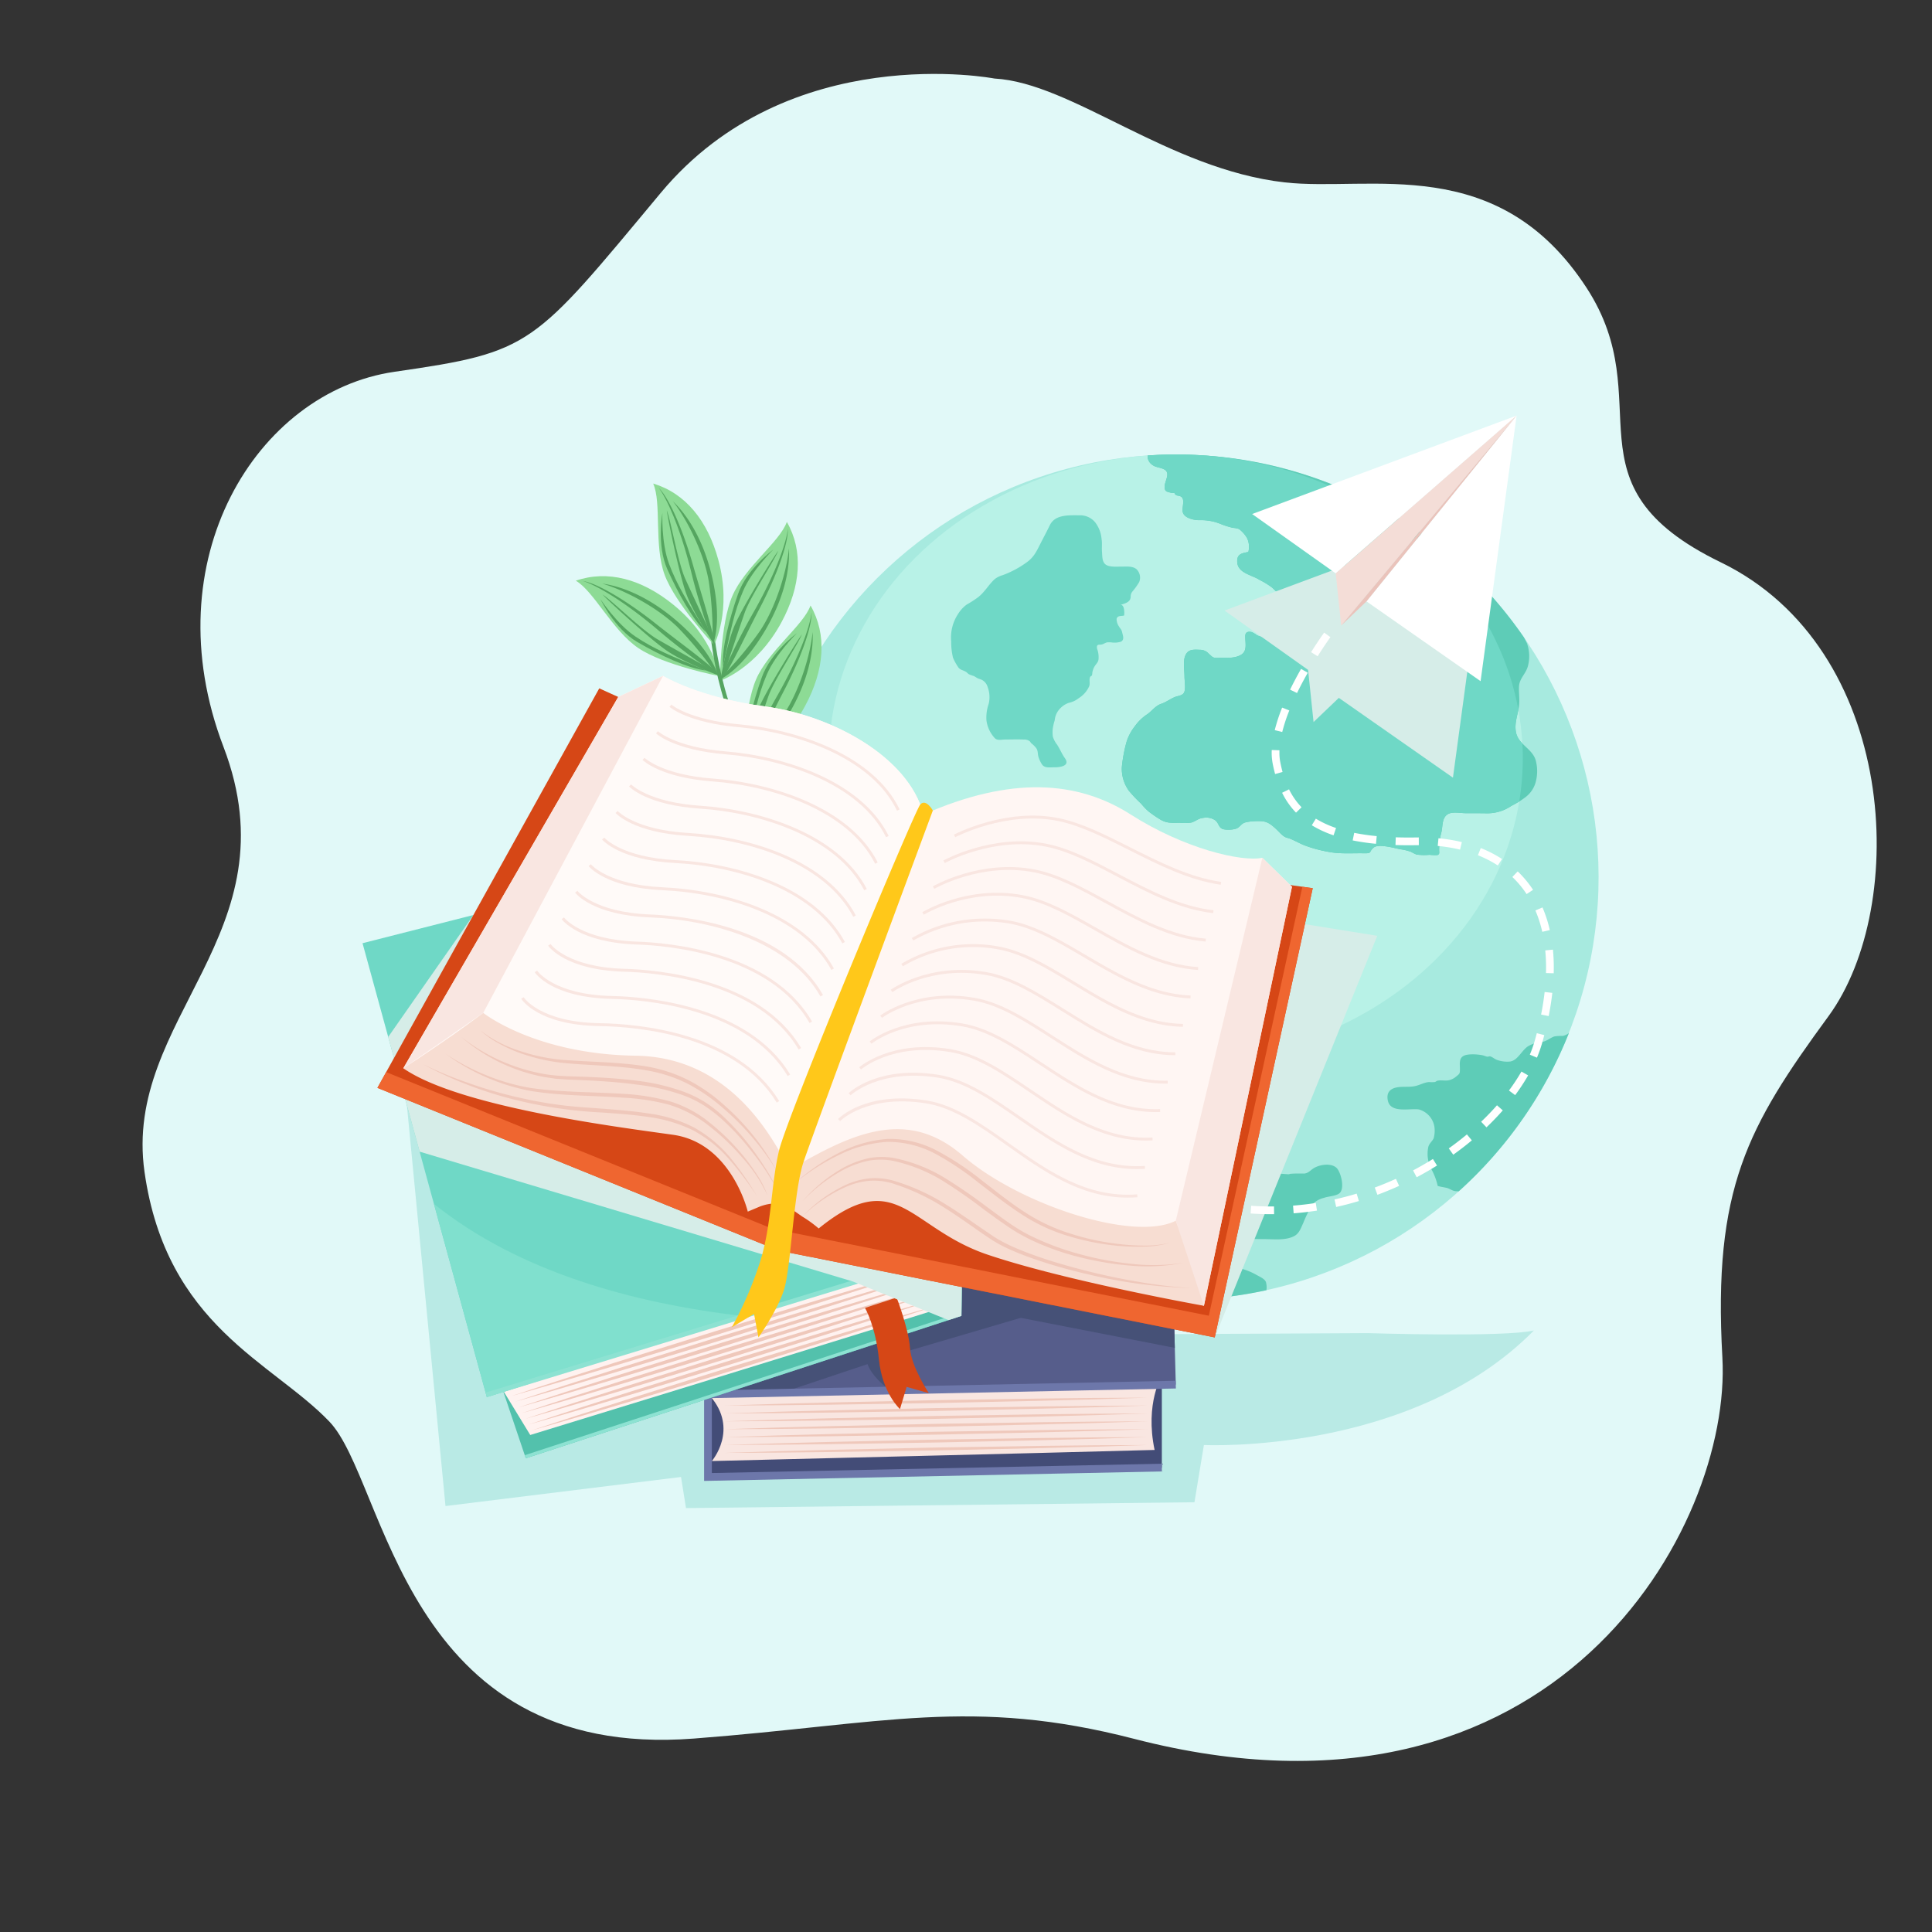 <svg xmlns="http://www.w3.org/2000/svg" viewBox="0 0 500 500"><rect x="0" y="0" width="500" height="500" fill="#333333" stroke="none"/><defs><style>.cls-1{isolation:isolate;}.cls-2{fill:#e1f9f8;}.cls-3{fill:#b9eae5;}.cls-4{fill:#a7eadf;}.cls-5{fill:#b8f2e7;}.cls-6{fill:#5eccb7;}.cls-7{fill:#6fd8c6;}.cls-8{fill:#d6ede8;mix-blend-mode:multiply;}.cls-9{fill:#8ddb95;}.cls-10{fill:#55a560;}.cls-11{fill:#434c77;}.cls-12{fill:#f9e6e1;}.cls-13{fill:#efc8bb;}.cls-14{fill:#565d8b;}.cls-15{fill:#465177;}.cls-16{fill:#6d77aa;}.cls-17{fill:#fff;}.cls-18{fill:#f4ddd7;}.cls-19{fill:#eac3bb;}.cls-20{fill:#53c1ac;}.cls-21{fill:#8de2d2;}.cls-22{fill:#fff2f0;}.cls-23{fill:#80e0ce;}.cls-24{fill:#d64716;}.cls-25{fill:#ef6630;}.cls-26{fill:#fff6f3;}.cls-27{fill:#fffaf8;}.cls-28{fill:#f7ddd2;}.cls-29{fill:#ffc81a;}</style></defs><g class="cls-1"><g id="OBJECTS"><path class="cls-2" d="M257.367,20.325s-53.146-10.29-86.359,29.584C137.794,89.783,137.794,91.069,102.121,96.214S39.384,144.994,57.836,193.277s-26.108,70.15-20.435,110.024c5.673,39.874,33.09,49.182,47.851,64.618,14.761,15.435,18.918,87.809,94.366,82.016,49.134-3.773,71.849-10.794,113.905.078,109.158,28.22,154.689-54.965,152.228-98.698-2.46-43.733,6.545-59.756,27.457-88.316,20.912-28.56,18.042-95.183-27.883-117.478-41.471-20.133-15.445-41.403-34.717-71.03-22.962-35.3-56.136-24.782-78.181-27.297C302.358,43.763,277.399,21.429,257.367,20.325Z"/><path class="cls-3" d="M104.378,276.47l10.915,113.293,60.957-7.523,1.283,8.048,131.592-1.51,2.444-14.809s53.623,2.616,85.411-29.649c-7.66,1.82-43.016.69-43.016.69l-120.717.625Z"/><circle class="cls-4" cx="304.313" cy="227.027" r="109.399" transform="translate(-71.401 281.677) rotate(-45)"/><ellipse class="cls-5" cx="304.313" cy="196.235" rx="89.785" ry="78.607"/><path class="cls-6" d="M391.123,208.574a21.874,21.874,0,0,0,3.764-2.34,7.203,7.203,0,0,0,2.432-3.442,10.742,10.742,0,0,0,.171-5.834c-.753-3.119-4.405-4.185-5.111-7.236-.616-2.666.629-5.086.794-7.669.092-1.44-.124-2.905-.058-4.344.1-2.197,1.79-3.286,2.321-5.372a9.941,9.941,0,0,0-.232-5.775,14.839,14.839,0,0,0-.851-1.675,109.27,109.27,0,0,0-90.039-47.258c-2.45,0-4.88.089-7.29.248a2.6,2.6,0,0,0,.97,2.258c.971.86,2.102.759,3.204,1.297,2.209,1.078-.426,3.636.346,5.345.263.583,1.132.622,1.688.794a1.477,1.477,0,0,1,.76.073q.085.173.171.345c.641.364.448.2,1.151.393,1.64.45.473,2.918.799,4.187.397,1.545,2.961,2.074,4.253,2.051a13.389,13.389,0,0,1,5.42.933,20.626,20.626,0,0,0,3.344,1.057,5.484,5.484,0,0,1,1.536.31,7.94,7.94,0,0,1,2.074,2.341,5.283,5.283,0,0,1,.33,3.595c-1.796.321-3.031.575-2.868,2.696.213,2.78,3.778,3.246,5.743,4.505a22.387,22.387,0,0,1,3.274,2.001c.598.56,1.091,1.092,1.74,1.611a11.024,11.024,0,0,1,1.867,2.442,7.182,7.182,0,0,1,1.09,2.6,2.653,2.653,0,0,1-.632,2.574,11.195,11.195,0,0,0-1.458,1.304,8.647,8.647,0,0,1-1.653,1.852,3.871,3.871,0,0,1-2.643.471,5.081,5.081,0,0,1-2.284-.547,5.825,5.825,0,0,0-1.307-.786c-.993-.207-1.639.008-1.666,1.032-.046,1.741.637,3.852-1.121,4.869-1.746,1.01-3.965.72-5.899.785-1.409.048-1.451-.221-2.503-1.164a2.928,2.928,0,0,0-2.14-.925c-1.899-.08-3.351-.217-3.994,1.911-.43,1.422-.068,3.546-.068,5.05,0,1.193.428,3.381-.22,4.26-.468.635-1.432.693-2.081.928-1.282.465-2.359,1.366-3.698,1.815-1.498.503-2.297,1.725-3.542,2.643a12.14,12.14,0,0,0-3.303,3.163,12.962,12.962,0,0,0-2.099,3.872,37.336,37.336,0,0,0-1.275,6.758,9.713,9.713,0,0,0,1.855,6.111,37.161,37.161,0,0,0,3.16,3.326,16.006,16.006,0,0,0,1.971,2.045,32.683,32.683,0,0,0,3.044,2.076c1.694.993,3.079.806,4.998.804a11.521,11.521,0,0,0,2.95-.06c1.134-.322,1.781-1.07,3.014-1.199a4.156,4.156,0,0,1,3.217.638c1.021.861.787,2.031,2.216,2.317.971.194,2.966.121,3.712-.473,1.026-.818.943-1.189,2.435-1.454a16.986,16.986,0,0,1,3.142-.205c1.859.013,2.789.761,4.137,1.982.524.475.99,1.019,1.516,1.486,1.097.974,1.265.704,2.409,1.183,1.101.462,2.255,1.113,3.429,1.592a33.983,33.983,0,0,0,6.053,1.67c3.117.644,6.263.355,9.443.414,2.155.04,1.128-.31,2.457-1.467,1.238-1.078,5.536.156,6.781.406a14.26,14.26,0,0,1,2.909.684,10.106,10.106,0,0,0,1.428.706,14.288,14.288,0,0,0,3.342.064,11.441,11.441,0,0,0,2.071.062c.625-.265.428-.642.435-1.23a17.324,17.324,0,0,1,.568-4.641c.432-1.659.015-4.186,2.158-4.921,1.107-.379,3.006-.041,4.159-.041,1.846-.001,3.691-0,5.537.033A11.023,11.023,0,0,0,391.123,208.574Z"/><path class="cls-7" d="M299.044,117.773c-.676.034-1.346.087-2.019.134a2.583,2.583,0,0,0,.968,2.226c.971.86,2.102.759,3.204,1.297,2.209,1.078-.426,3.636.346,5.345.263.583,1.132.622,1.688.794a1.477,1.477,0,0,1,.76.073q.085.173.171.345c.641.364.448.2,1.151.393,1.64.45.473,2.918.799,4.187.397,1.545,2.961,2.074,4.253,2.051a13.389,13.389,0,0,1,5.42.933,20.626,20.626,0,0,0,3.344,1.057,5.484,5.484,0,0,1,1.536.31,7.94,7.94,0,0,1,2.074,2.341,5.283,5.283,0,0,1,.33,3.595c-1.796.321-3.031.575-2.868,2.696.213,2.78,3.778,3.246,5.743,4.505a22.387,22.387,0,0,1,3.274,2.001c.598.56,1.091,1.092,1.74,1.611a11.024,11.024,0,0,1,1.867,2.442,7.182,7.182,0,0,1,1.09,2.6,2.653,2.653,0,0,1-.632,2.574,11.195,11.195,0,0,0-1.458,1.304,8.647,8.647,0,0,1-1.653,1.852,3.871,3.871,0,0,1-2.643.471,5.081,5.081,0,0,1-2.284-.547,5.825,5.825,0,0,0-1.307-.786c-.993-.207-1.639.008-1.666,1.032-.046,1.741.637,3.852-1.121,4.869-1.746,1.01-3.965.72-5.899.785-1.409.048-1.451-.221-2.503-1.164a2.928,2.928,0,0,0-2.14-.925c-1.899-.08-3.351-.217-3.994,1.911-.43,1.422-.068,3.546-.068,5.05,0,1.193.428,3.381-.22,4.26-.468.635-1.432.693-2.081.928-1.282.465-2.359,1.366-3.698,1.815-1.498.503-2.297,1.725-3.542,2.643a12.14,12.14,0,0,0-3.303,3.163,12.962,12.962,0,0,0-2.099,3.872,37.336,37.336,0,0,0-1.275,6.758,9.713,9.713,0,0,0,1.855,6.111,37.161,37.161,0,0,0,3.16,3.326,16.006,16.006,0,0,0,1.971,2.045,32.683,32.683,0,0,0,3.044,2.076c1.694.993,3.079.806,4.998.804a11.521,11.521,0,0,0,2.95-.06c1.134-.322,1.781-1.07,3.014-1.199a4.156,4.156,0,0,1,3.217.638c1.021.861.787,2.031,2.216,2.317.971.194,2.966.121,3.712-.473,1.026-.818.943-1.189,2.435-1.454a16.986,16.986,0,0,1,3.142-.205c1.859.013,2.789.761,4.137,1.982.524.475.99,1.019,1.516,1.486,1.097.974,1.265.704,2.409,1.183,1.101.462,2.255,1.113,3.429,1.592a33.983,33.983,0,0,0,6.053,1.67c3.117.644,6.263.355,9.443.414,2.155.04,1.128-.31,2.457-1.467,1.238-1.078,5.536.156,6.781.406a14.26,14.26,0,0,1,2.909.684,10.106,10.106,0,0,0,1.428.706,14.288,14.288,0,0,0,3.342.064,11.441,11.441,0,0,0,2.071.062c.625-.265.428-.642.435-1.23a17.324,17.324,0,0,1,.568-4.641c.432-1.659.015-4.186,2.158-4.921,1.107-.379,3.006-.041,4.159-.041,1.846-.001,3.691-0,5.537.033a11.023,11.023,0,0,0,6.248-1.91c.72-.423,1.399-.766,2.053-1.143a69.533,69.533,0,0,0,.922-11.197c0-1.286-.041-2.563-.111-3.834a5.742,5.742,0,0,1-1.607-2.68c-.485-2.098.178-4.045.565-6.038-6.613-36.068-41.241-63.934-83.732-65.935-.167-.007-.333-.017-.5-.024-1.458-.061-2.924-.097-4.4-.097-1.426,0-2.842.037-4.252.094C299.721,117.735,299.383,117.757,299.044,117.773Z"/><path class="cls-6" d="M345.867,302.217c-1.514-1.369-4.713-.783-6.189.321-.827.62-1.2,1.088-2.245,1.19.368-.036-1.886-.022-1.72-.025-4.949.086,2.319.533-9.007-.305a105.749,105.749,0,0,1-17.501-2.416q-1.312-.648-2.625-1.296c-1.152-1.221-1.206-2.794-1.683-4.298-.558-1.76-1.81-3.206-2.534-4.885a7.227,7.227,0,0,1-.391-3.4c.061-1.002.441-1.842.428-2.883-.008-.643-.001-1.289,0-1.932.001-.799.301-2.202-.02-2.971-1.492-3.581-7.238-1.176-9.716-.667a17.924,17.924,0,0,1-7.715-.46c-1.51-.344-3.686-.039-4.446-1.83-.44-1.036.025-2.416.251-3.41a15.004,15.004,0,0,1,1.84-5.181,8.798,8.798,0,0,1,3.827-3.424c1.25-.567,3.522-1.755,1.931-3.37-.452-.459-1.17-.376-1.634-.858a2.225,2.225,0,0,1-.5-1.92,3.725,3.725,0,0,1,2.735-3.026c1.815-.677,3.664-1.258,5.477-1.957,1.427-.55,5.27-.607,5.946-2.101a7.623,7.623,0,0,0-.025-2.345c-.062-.759-.3-1.508-.411-2.263-.402-2.757-3.579-2.752-5.677-3.626a11.077,11.077,0,0,1-5.655-4.671,18.553,18.553,0,0,1-1.069-2.683h-29.631a23.761,23.761,0,0,1,.153,2.874q.002,3.619,0,7.239c-.001.98-.063,1.97-.031,2.948a8.558,8.558,0,0,0,.781,2.605q.063.571.158,1.137.167.134.334.268a3.12,3.12,0,0,1,.435,1.524c.024.935.001,1.89-.011,2.827-.025,1.885-.888,2.333-2.289,3.469-1.109.899-2.003.683-3.181.178-1.652-.709-3.543-.414-5.343-.414-1.177-0-2.353.011-3.53-.008-.741-.012-2.41-.269-2.969.394a9.549,9.549,0,0,0-.513,1.343,5.443,5.443,0,0,0-.427,2.102c-.009.604.247,1.452-.032,2-.261.513-1.162.867-1.639,1.13a4.433,4.433,0,0,1-2.463.48c-3.72.091-.642,5.008-2.897,6.19a3.799,3.799,0,0,1-1.467.042,35.436,35.436,0,0,1-4.137-.068c-1.636-.209-3.341-.425-4.551-1.531a24.778,24.778,0,0,0-2.603-1.911c-.554-.39-.831-.862-1.333-1.274-.325-.267-.895-.38-1.163-.681a10.815,10.815,0,0,1-1.226-2.074,14.981,14.981,0,0,0-2.137-3.17,2.437,2.437,0,0,0-.967-.784c-.403-.24-.728-.647-1.107-.864-.743-.424-2.594-.072-3.442-.072-1.225-.001-2.604.282-3.636-.386a15.854,15.854,0,0,1-2.875-2.738,33.633,33.633,0,0,1-3.983-4.755,15.726,15.726,0,0,0-2.361-2.981,109.49,109.49,0,0,0,130.295,83.339,5.27,5.27,0,0,0-.13-2.114c-.339-.888-1.74-1.426-2.519-1.887a15.992,15.992,0,0,0-2.481-1.139c-1.322-.502-4.447-1.184-4.918-2.689q.033-1.17.023-2.34a5.723,5.723,0,0,1-.013-1.318,19.755,19.755,0,0,1,1.823-.911c2.473-1.129,4.917-.821,7.568-.822,2.462-.002,5.383.398,7.699-.713,1.444-.693,1.837-2.103,2.485-3.474a28.821,28.821,0,0,1,2.499-4.935,6.072,6.072,0,0,1,2.867-1.559c1.039-.391,3.143-.46,3.997-1.189C348.135,307.548,346.983,303.225,345.867,302.217Z"/><path class="cls-7" d="M300.352,248.768c-.062-.759-.3-1.508-.411-2.263-.402-2.757-3.579-2.752-5.677-3.626a11.077,11.077,0,0,1-5.655-4.671c-.689-1.258-.908-2.544-1.553-3.835-.724-1.45-1.111-2.702-2.41-3.854-1.527-1.355-2.965-.936-4.656-.625a19.154,19.154,0,0,1-5.136-.051c-1.109-.128-5.898,1.323-6.814.725l-5.584-1.532a2.097,2.097,0,0,1-1.691,1.427c-1.008.284-2.364.021-2.943,1.115a4.877,4.877,0,0,0-.084,2.797,21.668,21.668,0,0,1,.322,4.024q.002,3.619,0,7.239c-.001.98-.063,1.97-.031,2.948a8.558,8.558,0,0,0,.781,2.605q.063.571.158,1.137.167.134.334.268a3.12,3.12,0,0,1,.435,1.524c.024.935.001,1.89-.011,2.827-.025,1.885-.888,2.333-2.289,3.469-1.109.899-2.003.683-3.181.178a6.338,6.338,0,0,0-2.198-.454,95.441,95.441,0,0,0,28.882,11.997,12.965,12.965,0,0,1,1.653-4.367,8.798,8.798,0,0,1,3.827-3.424c1.25-.567,3.522-1.755,1.931-3.37-.452-.459-1.17-.376-1.634-.858a2.225,2.225,0,0,1-.5-1.92,3.725,3.725,0,0,1,2.735-3.026c1.815-.677,3.664-1.258,5.477-1.957,1.427-.55,5.27-.607,5.946-2.101A7.623,7.623,0,0,0,300.352,248.768Z"/><path class="cls-7" d="M289.833,156.58c1.198-.384,1.204,2.069,1.077,2.721-.696.186-1.688-.07-1.931.852a3.299,3.299,0,0,0,.564,1.897c.336.617.702.84.841,1.49.185.867.704,1.992-.268,2.52a5.533,5.533,0,0,1-2.506.189,8.659,8.659,0,0,0-.971-.021c-.607.069-1.045.511-1.661.596-.387.053-.882-.105-1.082.389a1.699,1.699,0,0,0,.129.963,6.201,6.201,0,0,1,.283,2.231c-.009,1.017-.631,1.329-1.103,2.175a4.721,4.721,0,0,0-.519,1.553,2.492,2.492,0,0,1-.088.636c-.115.208-.37.238-.452.387-.387.705.079,1.748-.311,2.548a6.965,6.965,0,0,1-2.161,2.638c-.335.246-.686.468-1.016.712a6.282,6.282,0,0,1-2.045.837,5.731,5.731,0,0,0-2.738,2.037,5.054,5.054,0,0,0-.916,2.487,12.752,12.752,0,0,0-.528,2.359,9.31,9.31,0,0,0,.041,1.853,6.442,6.442,0,0,0,1.118,2.105c.738,1.149,1.237,2.41,2.026,3.514,1.413,1.978-1.301,2.355-2.782,2.33-1.113-.019-2.485.284-3.176-.761a7.878,7.878,0,0,1-.908-1.937c-.221-.733-.087-1.492-.504-2.16a6.324,6.324,0,0,0-1.33-1.345c-.172-.16-.245-.388-.431-.549a2.282,2.282,0,0,0-1.523-.428c-1.601-.076-3.213-.011-4.816-.009-.915.001-2.013.339-2.685-.347a8.381,8.381,0,0,1-2.172-4.633,10.693,10.693,0,0,1,.572-4.213,7.374,7.374,0,0,0-.27-4.422,3.012,3.012,0,0,0-1.457-1.814,6.714,6.714,0,0,0-.878-.319c-.453-.178-.815-.487-1.254-.691a8.545,8.545,0,0,1-1.267-.466c-.266-.174-.466-.432-.738-.608-.707-.458-1.565-.474-2.036-1.248a13.12,13.12,0,0,1-1.33-2.435,17.107,17.107,0,0,1-.464-4.165,11.009,11.009,0,0,1,1.788-7.139,8.345,8.345,0,0,1,2.238-2.431,27.315,27.315,0,0,0,2.955-1.907c1.69-1.318,2.693-3.206,4.24-4.636a5.823,5.823,0,0,1,2.105-1.063,25.321,25.321,0,0,0,6.144-3.271c1.798-1.263,2.506-2.656,3.479-4.597.844-1.683,1.752-3.341,2.567-5.037,1.4-2.912,5.062-2.571,7.822-2.592a5.07,5.07,0,0,1,3.946,1.849,8.245,8.245,0,0,1,1.64,4.337c.188,1.071.012,2.193.105,3.277.089,1.033-.006,2.412.801,3.161.942.873,2.985.646,4.154.662,1.253.017,2.915-.223,3.978.669a3.04,3.04,0,0,1,.694,3.321,17.142,17.142,0,0,1-1.662,2.35,2.037,2.037,0,0,0-.542,1.515C292.51,155.545,291.942,156.005,289.833,156.58Z"/><path class="cls-6" d="M406.045,267.335a3.657,3.657,0,0,1-1.599.758,12.396,12.396,0,0,0-2.17.135c-.946.313-1.719,1.005-2.678,1.304-.512.159-.991.024-1.463.144a13.941,13.941,0,0,0-2.416.947c-1.806.941-2.795,3.752-4.864,4.096a7.751,7.751,0,0,1-3.335-.386c-.711-.215-1.174-.733-1.836-.939-.212-.066-.592.102-.798.069-.403-.065-.757-.261-1.149-.347-1.253-.272-3.717-.445-4.867.096-1.403.66-1.017,2.264-1.042,3.562-.019.985-.042,1.097-.813,1.69a4.563,4.563,0,0,1-2.051,1.104c-.975.201-1.989-.095-2.938.12-.295.067-.42.28-.709.345a8.626,8.626,0,0,1-1.448.004c-1.293.075-2.413.786-3.671,1.048-1.527.318-3.06.051-4.583.311-1.934.329-2.891,1.458-2.428,3.488.755,3.312,5.688,1.882,8.048,2.244a5.594,5.594,0,0,1,3.975,4.379,7.358,7.358,0,0,1-.183,3.087c-.426.891-1.183,1.31-1.407,2.351a8.64,8.64,0,0,0,.743,5.509,16.189,16.189,0,0,1,1.72,4.476c.731.208,1.477.31,2.215.467.906.192,1.471.775,2.352.869a8.599,8.599,0,0,0,.879.043A109.606,109.606,0,0,0,406.045,267.335Z"/><polygon class="cls-8" points="328.572 237.702 356.437 242.188 314.378 346.12 328.572 237.702"/><path class="cls-9" d="M186.191,174.979s-14.337-2.749-21.01-7.272c-6.673-4.522-11.512-14.747-16.162-17.422,8.202-2.83,17.025-.457,25.227,6.201C184.83,165.078,186.191,174.979,186.191,174.979Z"/><path class="cls-10" d="M186.191,174.979s-.824-.503-2.31-1.51a163.073,163.073,0,0,1-13.678-10.494c-9.454-8.017-16.623-11.857-19.414-12.622,3.81.569,11.561,5.216,18.84,10.985C176.908,167.108,185.32,172.998,186.191,174.979Z"/><path class="cls-10" d="M184.779,173.674a91.939,91.939,0,0,0-9.328-11.266c-4.917-4.873-13.44-9.589-19.605-11.374,3.094.418,10.677,2.13,19.61,9.93,8.933,7.8,10.32,13.754,10.32,13.754s-8.624-3.159-13.242-6.343c-4.618-3.184-15.532-13.298-16.583-14.503,2.488,1.625,10.231,9.271,14.164,11.553C174.049,167.707,183.962,173.211,184.779,173.674Z"/><path class="cls-10" d="M155.404,155.077s3.598,7.623,9.528,11.074,13.113,6.843,17.834,7.385c-9.055-3.743-13.449-5.538-18.301-8.789S155.404,155.077,155.404,155.077Z"/><path class="cls-9" d="M186.326,176.206s.02-14.599,3.215-21.999c3.195-7.401,12.334-14.066,14.093-19.135,4.314,7.529,3.633,16.64-1.375,25.942C195.798,173.018,186.326,176.206,186.326,176.206Z"/><path class="cls-10" d="M186.326,176.206s.34-.903,1.051-2.552a163.058,163.058,0,0,1,7.751-15.399c6.108-10.787,8.539-18.547,8.769-21.432.153,3.849-2.962,12.332-7.268,20.562C192.322,165.615,188.109,174.98,186.326,176.206Z"/><path class="cls-10" d="M187.344,174.575a91.951,91.951,0,0,0,9.323-11.271c3.867-5.742,6.907-14.996,7.507-21.386.168,3.118-.096,10.887-6.088,21.121-5.992,10.234-11.582,12.709-11.582,12.709s1.491-9.063,3.755-14.194c2.264-5.132,10.159-17.744,11.146-19.002-1.131,2.748-7.195,11.785-8.701,16.075C191.199,162.918,187.646,173.686,187.344,174.575Z"/><path class="cls-10" d="M200.12,142.24s-6.815,4.96-9.097,11.431c-2.281,6.471-4.271,14.161-3.92,18.9,1.984-9.595,2.925-14.247,5.211-19.621C194.601,147.577,200.12,142.24,200.12,142.24Z"/><path class="cls-9" d="M192.454,197.837s.02-14.599,3.215-21.999c3.195-7.401,12.334-14.066,14.093-19.135,4.314,7.529,3.633,16.64-1.375,25.942C201.925,194.649,192.454,197.837,192.454,197.837Z"/><path class="cls-10" d="M192.454,197.837s.34-.903,1.051-2.551a163.064,163.064,0,0,1,7.751-15.399c6.108-10.787,8.539-18.547,8.769-21.432.153,3.849-2.962,12.332-7.268,20.562C198.45,187.246,194.237,196.611,192.454,197.837Z"/><path class="cls-10" d="M193.471,196.206a91.957,91.957,0,0,0,9.323-11.271c3.867-5.742,6.907-14.996,7.507-21.386.168,3.118-.096,10.887-6.088,21.122-5.992,10.234-11.581,12.709-11.581,12.709s1.491-9.063,3.755-14.194c2.264-5.132,10.159-17.744,11.146-19.002-1.131,2.748-7.195,11.784-8.701,16.075S193.774,195.317,193.471,196.206Z"/><path class="cls-10" d="M206.248,163.871s-6.815,4.96-9.097,11.431c-2.281,6.471-4.271,14.161-3.92,18.9,1.984-9.595,2.925-14.247,5.211-19.621C200.729,169.208,206.248,163.871,206.248,163.871Z"/><path class="cls-10" d="M199.603,201.312c-13.44-10.04-15.811-37.393-15.905-38.552l.979-.08c.023.28,2.43,28.071,15.514,37.845Z"/><path class="cls-9" d="M184.805,166.894s-10.035-10.603-12.812-18.17c-2.777-7.567-.737-18.693-2.95-23.581,8.311,2.491,14.089,9.569,16.861,19.763C189.48,158.061,184.805,166.894,184.805,166.894Z"/><path class="cls-10" d="M185.13,168.469s-.7-2.464-1.319-4.15a163.086,163.086,0,0,1-4.979-16.505c-2.995-12.029-6.574-19.331-8.393-21.582,2.761,2.687,6.341,10.984,8.883,19.918C181.863,155.084,185.579,166.352,185.13,168.469Z"/><path class="cls-10" d="M184.42,165.011a91.954,91.954,0,0,0-.996-14.593c-1.147-6.827-5.314-15.632-9.277-20.68,2.268,2.146,7.425,7.963,10.124,19.511,2.699,11.548.348,17.191.348,17.191s-5.157-7.6-7.048-12.881-4.846-19.864-4.996-21.456c1.071,2.772,2.894,13.501,4.755,17.649C179.192,153.902,184.028,164.157,184.42,165.011Z"/><path class="cls-10" d="M171.428,132.762s-1.529,8.29,1.271,14.554c2.8,6.264,6.651,13.211,10.168,16.407-5.166-8.326-7.686-12.348-9.727-17.819C171.099,140.431,171.428,132.762,171.428,132.762Z"/><polygon class="cls-11" points="182.15 323.217 183.221 382.239 300.684 379.806 300.684 243.21 183.221 244.399 182.15 323.217"/><path class="cls-12" d="M300.725,355.969s-4.468,7.149-1.915,19.276c-27.702.766-114.59,2.872-114.59,2.872s7.1-8.234-.471-16.851C194.289,360.405,300.725,355.969,300.725,355.969Z"/><polygon class="cls-13" points="187.491 363.756 201.179 363.319 214.869 362.959 242.25 362.361 269.635 361.936 283.328 361.786 297.023 361.714 283.335 362.153 269.646 362.513 242.264 363.11 214.88 363.533 201.186 363.683 187.491 363.756"/><polygon class="cls-13" points="187.491 365.799 201.179 365.361 214.869 365.001 242.25 364.403 269.635 363.979 283.328 363.828 297.023 363.756 283.335 364.195 269.646 364.555 242.264 365.152 214.88 365.575 201.186 365.726 187.491 365.799"/><polygon class="cls-13" points="187.491 367.841 201.179 367.404 214.869 367.044 242.25 366.446 269.635 366.021 283.328 365.871 297.023 365.799 283.335 366.238 269.646 366.598 242.264 367.195 214.88 367.618 201.186 367.768 187.491 367.841"/><polygon class="cls-13" points="187.491 369.884 201.179 369.446 214.869 369.086 242.25 368.488 269.635 368.064 283.328 367.913 297.023 367.841 283.335 368.28 269.646 368.641 242.264 369.237 214.88 369.661 201.186 369.811 187.491 369.884"/><polygon class="cls-13" points="187.491 371.927 201.179 371.489 214.869 371.129 242.25 370.531 269.635 370.106 283.328 369.956 297.023 369.884 283.335 370.323 269.646 370.683 242.264 371.28 214.88 371.703 201.186 371.854 187.491 371.927"/><polygon class="cls-13" points="187.491 373.969 201.179 373.532 214.869 373.171 242.25 372.573 269.635 372.149 283.328 371.998 297.023 371.927 283.335 372.365 269.646 372.726 242.264 373.322 214.88 373.746 201.186 373.896 187.491 373.969"/><polygon class="cls-13" points="187.491 376.012 201.179 375.574 214.869 375.214 242.25 374.616 269.635 374.191 283.328 374.041 297.023 373.969 283.335 374.408 269.646 374.768 242.264 375.365 214.88 375.788 201.186 375.939 187.491 376.012"/><polygon class="cls-14" points="182.15 301.823 182.221 359.867 304.293 358.338 300.684 221.817 183.221 223.005 182.15 301.823"/><path class="cls-15" d="M229.205,358.894l3.733-8.657,34.34-10.097-18.766-6.128-66.295,23.41.003,2.445,22.699-.284c7.07-2.356,14.283-4.764,19.592-6.55C225.661,356.224,229.205,358.894,229.205,358.894Z"/><path class="cls-15" d="M300.684,221.817l-117.463,1.188-1.071,78.818.046,37.802c5.272-1.034,11.077-1.646,14.295-8.082v12a14.889,14.889,0,0,0,10.938-13.564l96.612,18.851Z"/><polygon class="cls-16" points="182.221 383.26 182.221 359.867 304.273 357.339 304.314 359.339 184.221 361.826 184.221 381.219 300.663 378.806 300.704 380.806 182.221 383.26"/><polygon class="cls-8" points="316.899 158.006 338.53 173.364 339.948 186.865 346.49 180.61 376.021 201.259 385.345 132.529 316.899 158.006"/><polygon class="cls-17" points="324.052 133.03 392.498 107.554 345.683 148.389 324.052 133.03"/><polygon class="cls-17" points="353.643 155.635 383.174 176.284 392.498 107.554 353.643 155.635"/><polygon class="cls-18" points="345.683 148.389 347.101 161.89 392.498 107.554 345.683 148.389"/><polygon class="cls-19" points="353.643 155.635 347.101 161.89 392.498 107.554 353.643 155.635"/><path class="cls-17" d="M328.964,314.231c-1.772,0-3.556-.062-5.304-.186l.141-1.994c1.701.12,3.438.181,5.159.181l.754-.005.023,2Zm5.831-.225-.152-1.994c1.957-.15,3.934-.38,5.879-.684l.309,1.976C338.835,313.616,336.805,313.852,334.795,314.007Zm-16.173-.488c-1.997-.276-4.01-.639-5.981-1.076l.434-1.953c1.919.426,3.879.779,5.823,1.049Zm27.182-1.153-.432-1.953c1.906-.422,3.834-.927,5.729-1.499l.578,1.914C349.737,311.415,347.76,311.931,345.804,312.365Zm-38.066-1.182c-1.929-.565-3.866-1.213-5.759-1.93l.709-1.871c1.844.699,3.731,1.332,5.61,1.881Zm48.74-1.969-.695-1.875c1.846-.685,3.69-1.444,5.48-2.258l.828,1.82C360.257,307.736,358.368,308.514,356.478,309.214Zm-59.174-1.903c-1.818-.822-3.646-1.73-5.435-2.697l.951-1.76c1.747.945,3.532,1.832,5.308,2.635Zm69.33-2.64-.936-1.768c1.748-.925,3.477-1.92,5.139-2.958l1.059,1.697C370.193,302.706,368.424,303.724,366.634,304.672Zm-79.138-2.593c-1.698-1.049-3.397-2.178-5.051-3.353l1.16-1.629c1.617,1.15,3.28,2.255,4.941,3.281Zm88.607-3.245-1.16-1.629c1.617-1.153,3.196-2.37,4.692-3.617l1.28,1.537C379.382,296.403,377.763,297.651,376.104,298.834Zm-97.696-3.136c-1.555-1.228-3.116-2.536-4.641-3.888l1.326-1.496c1.497,1.326,3.029,2.609,4.555,3.813Zm106.294-3.944-1.381-1.447c1.45-1.382,2.829-2.815,4.1-4.26l1.502,1.32C387.612,288.856,386.192,290.332,384.701,291.754Zm-114.631-3.372c-1.423-1.378-2.849-2.829-4.237-4.312l1.461-1.367c1.366,1.461,2.769,2.889,4.168,4.244Zm122.053-4.965-1.605-1.191a50.412,50.412,0,0,0,3.231-4.912l1.734.994A52.194,52.194,0,0,1,392.123,283.417Zm-129.658-3.093c-1.301-1.501-2.598-3.065-3.854-4.648l1.566-1.244c1.239,1.562,2.518,3.103,3.8,4.584Zm135.298-6.602-1.844-.774a31.496,31.496,0,0,0,1.254-3.546q.292-1.021.552-2.018l1.935.504q-.267,1.022-.563,2.063A33.593,33.593,0,0,1,397.763,273.722Zm-142.214-2.039c-1.182-1.593-2.36-3.245-3.504-4.913l1.648-1.131c1.131,1.647,2.295,3.279,3.461,4.853ZM400.796,262.959l-1.961-.391c.396-1.988.704-3.953.916-5.842l1.988.225C401.52,258.894,401.203,260.916,400.796,262.959Zm-151.535-.375q-.599-.927-1.192-1.875l1.695-1.061q.586.936,1.177,1.852Zm152.838-10.704-2-.053q.019-.708.02-1.402c0-1.529-.07-3.031-.21-4.465l1.99-.193c.145,1.497.22,3.064.22,4.658Q402.118,251.145,402.099,251.88Zm-2.96-10.727a31.874,31.874,0,0,0-1.78-5.524l1.838-.789a33.997,33.997,0,0,1,1.893,5.87Zm-4.056-9.766a25.502,25.502,0,0,0-3.685-4.422l1.381-1.447a27.548,27.548,0,0,1,3.974,4.77Zm-7.452-7.403a29.086,29.086,0,0,0-5.146-2.648l.738-1.859a31.137,31.137,0,0,1,5.499,2.832Zm-9.773-4.106a41.096,41.096,0,0,0-5.773-.945l.188-1.992a43.304,43.304,0,0,1,6.053.992Zm-13.302-1.13q-1.761,0-3.402-.056l.066-1.998q2.517.084,5.308.038l.653-.008.01,2-.629.008Q365.538,218.748,364.556,218.749Zm-8.451-.372a58.324,58.324,0,0,1-6.034-.878l.398-1.96a56.214,56.214,0,0,0,5.825.847Zm-10.98-2.197a27.797,27.797,0,0,1-5.631-2.604l1.049-1.702a25.841,25.841,0,0,0,5.226,2.413Zm-9.716-5.868a20.12,20.12,0,0,1-3.598-5.142l1.791-.889a18.211,18.211,0,0,0,3.244,4.641Zm-5.414-9.998c-.235-.864-.449-1.787-.634-2.743a14.739,14.739,0,0,1-.251-2.782c.001-.23.005-.458.014-.688l1.998.071q-.01.314-.012.621a12.745,12.745,0,0,0,.215,2.399c.175.906.377,1.78.6,2.596Zm1.847-10.873-1.941-.481a45.579,45.579,0,0,1,1.913-5.833l1.857.74A43.721,43.721,0,0,0,331.841,189.44Zm3.831-10.084-1.799-.875c.844-1.734,1.799-3.541,2.839-5.368l1.738.989C337.432,175.893,336.497,177.661,335.672,179.357Zm5.33-9.512-1.693-1.065c1.916-3.048,3.326-4.982,3.385-5.063l1.615,1.18C344.295,164.915,342.878,166.861,341.002,169.844Z"/><polygon class="cls-20" points="128.928 356.21 136.077 377.401 248.819 340.544 249.041 323.948 128.928 356.21"/><polygon class="cls-21" points="248.263 324.157 248.053 339.906 135.807 376.601 136.077 377.401 248.819 340.544 249.041 323.948 248.263 324.157"/><path class="cls-22" d="M246.502,323.31s-6.255,8.17,0,14.298c-27.447,8.681-109.277,33.766-109.277,33.766l-8.298-13.596Z"/><path class="cls-13" d="M137.64,370.17c8.752-2.913,17.537-5.721,26.327-8.514l26.405-8.26,26.474-8.038,13.261-3.941,13.292-3.84-13.148,4.308-13.179,4.207-26.406,8.258-26.474,8.037C155.355,365.027,146.514,367.651,137.64,370.17Z"/><path class="cls-13" d="M136.778,368.686c8.752-2.913,17.537-5.721,26.327-8.514l26.405-8.259,26.474-8.038,13.261-3.941,13.292-3.84-13.148,4.308-13.179,4.207-26.406,8.258-26.474,8.037C154.494,363.543,145.652,366.167,136.778,368.686Z"/><path class="cls-13" d="M135.916,367.202c8.752-2.913,17.537-5.721,26.327-8.514l26.405-8.259,26.474-8.038,13.261-3.941,13.292-3.84-13.148,4.308-13.179,4.207-26.406,8.258-26.474,8.037C153.632,362.059,144.79,364.683,135.916,367.202Z"/><path class="cls-13" d="M135.055,365.717c8.752-2.913,17.537-5.721,26.327-8.514l26.405-8.259,26.474-8.038,13.261-3.941,13.292-3.84-13.148,4.308-13.179,4.207-26.406,8.258-26.474,8.037C152.77,360.575,143.929,363.199,135.055,365.717Z"/><path class="cls-13" d="M134.193,364.233c8.752-2.913,17.537-5.721,26.327-8.514l26.405-8.259,26.474-8.038,13.261-3.941,13.292-3.84-13.148,4.308-13.179,4.207-26.406,8.258-26.474,8.037C151.909,359.091,143.067,361.714,134.193,364.233Z"/><path class="cls-13" d="M133.331,362.75c8.752-2.913,17.537-5.721,26.327-8.514l26.405-8.259,26.474-8.038,13.261-3.941,13.292-3.84-13.148,4.308-13.179,4.207-26.406,8.258-26.474,8.037C151.047,357.607,142.205,360.231,133.331,362.75Z"/><path class="cls-13" d="M132.469,361.265c8.753-2.913,17.537-5.721,26.327-8.514l26.405-8.259,26.474-8.038,13.261-3.941,13.292-3.84-13.148,4.308-13.179,4.207-26.406,8.258-26.474,8.037C150.185,356.123,141.343,358.747,132.469,361.265Z"/><polygon class="cls-7" points="125.993 361.568 249.041 322.682 191.445 219.27 93.823 244.1 125.993 361.568"/><path class="cls-23" d="M125.993,361.568l66.334-20.963c-28.726-3.341-58.137-11.5-80.025-29.031Z"/><polygon class="cls-21" points="249.041 322.682 125.673 360.4 125.993 361.568 249.041 323.948 249.041 322.682"/><path class="cls-24" d="M223.857,338.487s2.746,4.589,3.608,13.328,5.45,12.857,5.45,12.857l1.723-5.745,5.752,1.628s-4.558-6.79-4.891-11.708c-.333-4.917-3.447-13.046-3.447-13.046Z"/><polygon class="cls-8" points="122.515 236.803 100.468 268.363 108.596 298.044 220.691 331.641 245.467 341.64 248.819 340.544 249.008 325.167 122.515 236.803"/><polygon class="cls-24" points="97.676 281.536 201.474 323.635 314.378 346.12 339.733 229.868 237.354 215.516 155.085 178.147 97.676 281.536"/><polygon class="cls-25" points="337.058 229.493 312.846 340.503 199.942 318.018 99.94 277.458 97.676 281.536 201.474 323.635 314.378 346.12 339.733 229.868 337.058 229.493"/><path class="cls-26" d="M104.378,276.47l55.62-96.091,11.593-5.462s9.191,5.617,26.426,7.915c17.234,2.298,37.149,13.021,40.979,27.957,22.596-9.957,39.83-8.809,53.617,0,13.787,8.809,28.723,12.351,34.085,11.202l7.66,7.502-22.787,108.445s-19.723-9.191-36.957-15.702c-17.234-6.511-51.191-16.455-63.064-16.085-11.872.37-18.319-12.255-18.319-12.255s-35.425-3.83-50.362-9.957C127.932,277.81,104.378,276.47,104.378,276.47Z"/><path class="cls-27" d="M113.506,266.065s16.851,13.532,39.319,18.638c22.468,5.106,51.575,18,51.575,18l34.596-91.915c-3.83-14.936-23.745-25.66-40.979-27.957s-26.426-7.915-26.426-7.915l-11.41,5.376Z"/><path class="cls-12" d="M201.016,285.345c-10.612-17.372-35.634-19.633-45.899-19.799-15.853-.255-20.057-6.794-20.228-7.072l.638-.394c.04.064,4.209,6.468,19.602,6.716,10.39.168,35.721,2.469,46.527,20.158Z"/><path class="cls-12" d="M203.845,278.478c-10.696-17.845-37.498-19.792-45.458-19.964-15.594-.338-19.84-6.641-20.013-6.909l.629-.407c.041.062,4.253,6.239,19.4,6.566,8.057.174,35.191,2.153,46.085,20.329Z"/><path class="cls-12" d="M206.676,271.612c-10.478-17.825-37.106-19.915-45.018-20.131-15.335-.419-19.622-6.486-19.797-6.744l.62-.422c.042.06,4.297,6.01,19.198,6.416,8.009.219,34.971,2.343,45.644,20.5Z"/><path class="cls-12" d="M209.506,264.744c-10.258-17.802-36.713-20.035-44.577-20.296-15.076-.5-19.404-6.333-19.581-6.581l.61-.436c.042.058,4.339,5.782,18.996,6.268,7.962.264,34.751,2.534,45.202,20.671Z"/><path class="cls-12" d="M212.336,257.877c-7.973-14.124-28.027-19.83-44.137-20.461-14.816-.582-19.186-6.18-19.365-6.417l.599-.451c.042.055,4.383,5.553,18.795,6.118,7.916.311,34.536,2.729,44.761,20.842Z"/><path class="cls-12" d="M215.166,251.009c-7.793-14.099-27.682-19.899-43.697-20.627-14.557-.662-18.966-6.024-19.147-6.253l.587-.466c.043.053,4.426,5.325,18.594,5.969,16.217.737,36.377,6.645,44.319,21.014Z"/><path class="cls-12" d="M217.996,244.141c-7.609-14.068-27.334-19.965-43.256-20.793-14.296-.741-18.747-5.868-18.93-6.086l.574-.482c.043.051,4.471,5.097,18.395,5.82,16.125.838,36.12,6.843,43.877,21.184Z"/><path class="cls-12" d="M220.826,237.274c-7.424-14.037-26.986-20.029-42.816-20.958-14.037-.823-18.527-5.714-18.711-5.922l.56-.499c.043.049,4.515,4.869,18.195,5.673,16.035.939,35.866,7.043,43.436,21.355Z"/><path class="cls-12" d="M223.657,230.406c-7.244-14.013-27.355-20.137-42.376-21.123-13.777-.904-18.306-5.559-18.492-5.758l.545-.515c.044.047,4.559,4.642,17.996,5.524,15.216.999,35.606,7.236,42.993,21.527Z"/><path class="cls-12" d="M226.486,223.538c-7.054-13.971-26.999-20.199-41.936-21.288-13.515-.985-18.084-5.404-18.272-5.592l.529-.531c.045.044,4.604,4.413,17.798,5.375,15.132,1.103,35.356,7.447,42.551,21.698Z"/><path class="cls-12" d="M229.317,216.671c-6.861-13.924-26.642-20.259-41.497-21.453-13.255-1.066-17.862-5.25-18.052-5.428l.512-.548c.045.042,4.648,4.186,17.601,5.228,15.05,1.21,35.109,7.664,42.108,21.869Z"/><path class="cls-12" d="M232.147,209.802c-6.666-13.872-26.284-20.316-41.057-21.618-12.994-1.147-17.64-5.095-17.831-5.262l.493-.566c.046.04,4.693,3.958,17.404,5.079,14.97,1.32,34.865,7.886,41.667,22.042Z"/><path class="cls-12" d="M291.816,309.943c-12.153,0-21.801-6.835-31.15-13.46-7.153-5.067-13.909-9.854-21.152-10.962-15.244-2.339-22.009,4.542-22.076,4.611l-.543-.517c.281-.297,7.069-7.232,22.733-4.837,7.419,1.136,14.245,5.973,21.473,11.093,9.886,7.004,20.113,14.249,33.207,13.224l.059.748Q293.072,309.945,291.816,309.943Z"/><path class="cls-12" d="M294.236,302.559c-11.935.001-21.501-6.629-30.771-13.052-7.059-4.892-13.727-9.512-20.821-10.625-15.083-2.377-22.43,4.507-22.503,4.576l-.521-.539c.306-.296,7.661-7.214,23.141-4.777,7.263,1.139,13.999,5.807,21.132,10.749,9.697,6.72,19.711,13.664,32.386,12.853l.049.748Q295.27,302.561,294.236,302.559Z"/><path class="cls-12" d="M296.673,295.18c-11.718.001-21.208-6.425-30.401-12.648-6.968-4.716-13.55-9.171-20.494-10.289-14.957-2.424-22.852,4.471-22.93,4.54l-.5-.559c.08-.072,8.256-7.198,23.549-4.722,7.108,1.145,13.757,5.645,20.795,10.408,9.51,6.438,19.314,13.113,31.562,12.479l.037.75C297.747,295.168,297.207,295.18,296.673,295.18Z"/><path class="cls-12" d="M299.136,287.808c-11.504,0-20.928-6.223-30.052-12.247-6.879-4.542-13.376-8.833-20.175-9.955-14.761-2.464-23.272,4.432-23.356,4.502l-.48-.576c.087-.072,8.839-7.193,23.959-4.666,6.955,1.149,13.518,5.481,20.465,10.069,9.319,6.153,18.93,12.527,30.729,12.104l.025.75C299.879,287.801,299.505,287.808,299.136,287.808Z"/><path class="cls-12" d="M301.624,280.442c-11.292,0-20.656-6.023-29.72-11.852-6.793-4.368-13.209-8.495-19.863-9.623-14.601-2.512-23.692,4.394-23.782,4.464l-.461-.592c.093-.071,9.434-7.179,24.369-4.611,6.805,1.154,13.284,5.32,20.144,9.732,9.125,5.869,18.571,11.947,29.89,11.726l.014.75C302.017,280.44,301.819,280.442,301.624,280.442Z"/><path class="cls-12" d="M304.146,273.085c-11.083,0-20.401-5.826-29.413-11.462-6.71-4.195-13.049-8.159-19.561-9.295-14.438-2.546-24.112,4.356-24.208,4.425l-.442-.605c.099-.072,10.018-7.169,24.78-4.558,6.655,1.16,13.055,5.162,19.828,9.397,8.922,5.579,18.148,11.348,29.016,11.348h.028v.75Z"/><path class="cls-12" d="M306.136,265.732c-10.632-.192-19.746-5.724-28.56-11.072-6.633-4.025-12.898-7.827-19.271-8.97a35.556,35.556,0,0,0-24.632,4.384l-.426-.617a36.325,36.325,0,0,1,25.191-4.505c6.51,1.167,12.833,5.005,19.526,9.067,8.729,5.297,17.755,10.774,28.184,10.963Z"/><path class="cls-12" d="M308.095,258.38c-10.163-.394-19.059-5.622-27.661-10.679-6.561-3.857-12.758-7.499-18.999-8.65a37.339,37.339,0,0,0-25.056,4.344l-.408-.629a38.083,38.083,0,0,1,25.602-4.452c6.37,1.176,12.622,4.851,19.241,8.741,8.522,5.01,17.335,10.189,27.31,10.575Z"/><path class="cls-12" d="M310.055,251.027c-9.69-.591-18.359-5.515-26.743-10.276-6.496-3.69-12.632-7.176-18.745-8.338-13.938-2.679-25.365,4.233-25.479,4.303l-.395-.639c.116-.071,11.783-7.136,26.014-4.4,6.234,1.185,12.423,4.7,18.975,8.422,8.31,4.72,16.902,9.6,26.418,10.181Z"/><path class="cls-12" d="M312.013,243.675c-9.207-.786-17.64-5.403-25.795-9.868-6.441-3.527-12.526-6.858-18.52-8.033-13.775-2.724-25.783,4.191-25.903,4.261l-.379-.646c.121-.072,12.375-7.127,26.427-4.351,6.106,1.197,12.241,4.556,18.735,8.112,8.087,4.428,16.449,9.006,25.499,9.777Z"/><path class="cls-12" d="M313.971,236.322c-8.713-.975-16.895-5.28-24.808-9.444-6.402-3.37-12.45-6.553-18.334-7.743-13.602-2.765-26.198,4.149-26.325,4.22l-.365-.654c.127-.072,12.958-7.127,26.839-4.3,5.989,1.211,12.084,4.418,18.535,7.814,7.851,4.132,15.969,8.404,24.542,9.362Z"/><path class="cls-12" d="M315.928,228.968c-8.202-1.156-16.111-5.145-23.761-9.001-6.385-3.22-12.415-6.261-18.207-7.471-13.429-2.81-26.614,4.106-26.746,4.177l-.353-.662c.135-.071,13.552-7.111,27.254-4.249,5.888,1.23,11.961,4.293,18.391,7.535,7.595,3.829,15.447,7.789,23.528,8.929Z"/><path class="cls-28" d="M193.523,313.568s-4.187-17.758-19.37-19.891c-15.011-2.109-55.413-7.25-69.775-17.207,11.681-7.468,20.681-14.336,20.681-14.336s13.404,10.698,39.447,11.081c26.043.383,36.447,23.745,39.894,29.489,15.702-9.191,30.191-16.277,44.745-3.638s44.234,22.404,55.149,16.851c6.511,16.085,7.277,22.021,7.277,22.021s-35.426-6.319-55.915-13.213c-20.489-6.894-23.483-23.266-43.781-6.798a31.023,31.023,0,0,0-4.234-3.071c-3.633-2.508-5.74-4.477-10.862-2.658Z"/><path class="cls-13" d="M207.641,314.856a36.638,36.638,0,0,1,11.009-8.096,19.425,19.425,0,0,1,6.662-1.823,17.708,17.708,0,0,1,6.864.916,53.757,53.757,0,0,1,12.486,5.787c3.915,2.399,7.613,5.096,11.396,7.625,3.679,2.632,7.942,4.274,12.211,5.817,4.288,1.512,8.678,2.735,13.089,3.866q6.624,1.669,13.374,2.804a117.835,117.835,0,0,0,13.583,1.59,129.966,129.966,0,0,1-27.138-3.647,131.786,131.786,0,0,1-13.207-3.754c-1.085-.371-2.166-.75-3.233-1.177-1.077-.396-2.133-.851-3.187-1.315-1.059-.449-2.084-.989-3.11-1.524l-1.505-.886-1.436-.946c-3.789-2.57-7.457-5.282-11.315-7.68a56.549,56.549,0,0,0-12.238-5.83,16.977,16.977,0,0,0-6.59-1.019,19.048,19.048,0,0,0-6.511,1.642A37.715,37.715,0,0,0,207.641,314.856Z"/><path class="cls-13" d="M207.641,310.938a40.344,40.344,0,0,1,10.48-8.659,26.045,26.045,0,0,1,6.401-2.479,17.978,17.978,0,0,1,6.902-.093,40.525,40.525,0,0,1,12.759,4.943,134.093,134.093,0,0,1,11.259,7.724c3.678,2.655,7.23,5.484,11.274,7.449a71.145,71.145,0,0,0,12.646,4.731,80.988,80.988,0,0,0,13.308,2.507,50.598,50.598,0,0,0,13.538-.231,48.456,48.456,0,0,1-13.58.719,80.984,80.984,0,0,1-13.463-2.252,66.337,66.337,0,0,1-12.856-4.66c-1.022-.514-2.026-1.069-3.024-1.631-.96-.623-1.969-1.2-2.885-1.867-1.877-1.287-3.714-2.626-5.55-3.961a133.352,133.352,0,0,0-11.127-7.745,41.712,41.712,0,0,0-12.458-4.978,17.276,17.276,0,0,0-6.616-.041,25.831,25.831,0,0,0-6.3,2.293A41.735,41.735,0,0,0,207.641,310.938Z"/><path class="cls-13" d="M205.804,306.151a48.125,48.125,0,0,1,5.25-4.159,48.976,48.976,0,0,1,5.749-3.467,32.714,32.714,0,0,1,12.882-3.774,26.153,26.153,0,0,1,13.063,3.184,74.387,74.387,0,0,1,11.208,7.438c3.534,2.735,7.005,5.525,10.704,7.975a48.022,48.022,0,0,0,11.907,5.763,64.879,64.879,0,0,0,12.99,2.84,57.818,57.818,0,0,0,6.655.407,25.744,25.744,0,0,0,6.614-.76,24.138,24.138,0,0,1-6.608,1.025,58.194,58.194,0,0,1-6.71-.185,65.093,65.093,0,0,1-13.176-2.595,46.174,46.174,0,0,1-12.17-5.734c-3.762-2.456-7.276-5.239-10.813-7.944a73.52,73.52,0,0,0-11.014-7.421,26.155,26.155,0,0,0-12.62-3.228,32.236,32.236,0,0,0-12.695,3.446A54.48,54.48,0,0,0,205.804,306.151Z"/><path class="cls-13" d="M124.357,266.704a32.444,32.444,0,0,0,9.849,5.164,47.832,47.832,0,0,0,10.863,2.372c7.404.64,14.933.533,22.386,1.783a38.169,38.169,0,0,1,10.744,3.541,43.603,43.603,0,0,1,9.251,6.472,61.954,61.954,0,0,1,13.885,17.562,62.383,62.383,0,0,0-6.51-9.09,67.468,67.468,0,0,0-7.879-7.89,46.301,46.301,0,0,0-9.159-6.242,37.332,37.332,0,0,0-10.509-3.37c-7.311-1.313-14.823-1.196-22.297-2.005a48.046,48.046,0,0,1-10.942-2.675,37.403,37.403,0,0,1-5.101-2.385A24.101,24.101,0,0,1,124.357,266.704Z"/><path class="cls-13" d="M119.378,268.363a48.223,48.223,0,0,0,21.68,9.627c3.921.655,7.937.536,11.964.755,4.018.183,8.039.453,12.043.976a55.097,55.097,0,0,1,11.8,2.787,30.915,30.915,0,0,1,5.486,2.665,31.874,31.874,0,0,1,4.803,3.741,65.31,65.31,0,0,1,7.989,9.072c1.181,1.631,2.307,3.301,3.361,5.015a40.886,40.886,0,0,1,2.832,5.32,63.015,63.015,0,0,0-6.584-10.039,65.199,65.199,0,0,0-8.114-8.797,35.617,35.617,0,0,0-4.741-3.576,30.033,30.033,0,0,0-5.349-2.548,54.396,54.396,0,0,0-11.617-2.65c-3.956-.547-7.952-.846-11.953-1.058q-3.002-.153-6.009-.257l-3.032-.213c-1.006-.125-2.006-.293-3.008-.438A45.484,45.484,0,0,1,119.378,268.363Z"/><path class="cls-13" d="M115.293,272.704a58.499,58.499,0,0,0,10.591,5.58,53.31,53.31,0,0,0,11.46,3.277c7.882,1.154,15.916,1.015,23.935,1.521a57.472,57.472,0,0,1,11.945,1.895,30.243,30.243,0,0,1,10.651,5.732,57.836,57.836,0,0,1,8.553,8.507,57,57,0,0,1,3.538,4.88,24.207,24.207,0,0,1,2.687,5.373,37.849,37.849,0,0,0-6.601-9.938,57.633,57.633,0,0,0-8.649-8.214,30.796,30.796,0,0,0-10.434-5.466,56.809,56.809,0,0,0-11.761-1.773c-7.957-.589-16.021-.429-23.996-1.763A54.041,54.041,0,0,1,115.293,272.704Z"/><path class="cls-13" d="M109.421,275.385a100.598,100.598,0,0,0,11.134,4.657,116.187,116.187,0,0,0,11.537,3.485c1.945.502,3.916.885,5.876,1.317,1.977.344,3.946.739,5.938.979,3.967.585,7.979.807,12.005,1.099,4.017.318,8.049.621,12.058,1.26a36.06,36.06,0,0,1,11.624,3.599,33.692,33.692,0,0,1,9.343,7.752,78.124,78.124,0,0,1,6.91,9.937,86.279,86.279,0,0,0-7.277-9.612,33.2,33.2,0,0,0-9.332-7.395,37.253,37.253,0,0,0-11.408-3.382c-3.958-.602-7.976-.872-11.992-1.163A115.906,115.906,0,0,1,131.9,284.268,101.014,101.014,0,0,1,109.421,275.385Z"/><polygon class="cls-12" points="125.059 262.133 171.591 174.916 159.998 180.378 104.378 276.47 125.059 262.133"/><polygon class="cls-12" points="304.293 315.916 326.697 221.991 334.357 229.493 311.57 337.938 304.293 315.916"/><path class="cls-29" d="M241.419,209.756s-30.765,82.893-33.445,90.889c-2.681,7.995-3.255,27.91-5.17,33.464s-6.511,12.012-6.511,12.012l-1.149-6.076-5.745,3.447a95.424,95.424,0,0,0,7.277-16.851c3.064-9.574,2.787-19.797,4.936-28.856,2.149-9.059,35.074-87.933,36.548-89.57C239.634,206.576,241.419,209.756,241.419,209.756Z"/></g></g></svg>